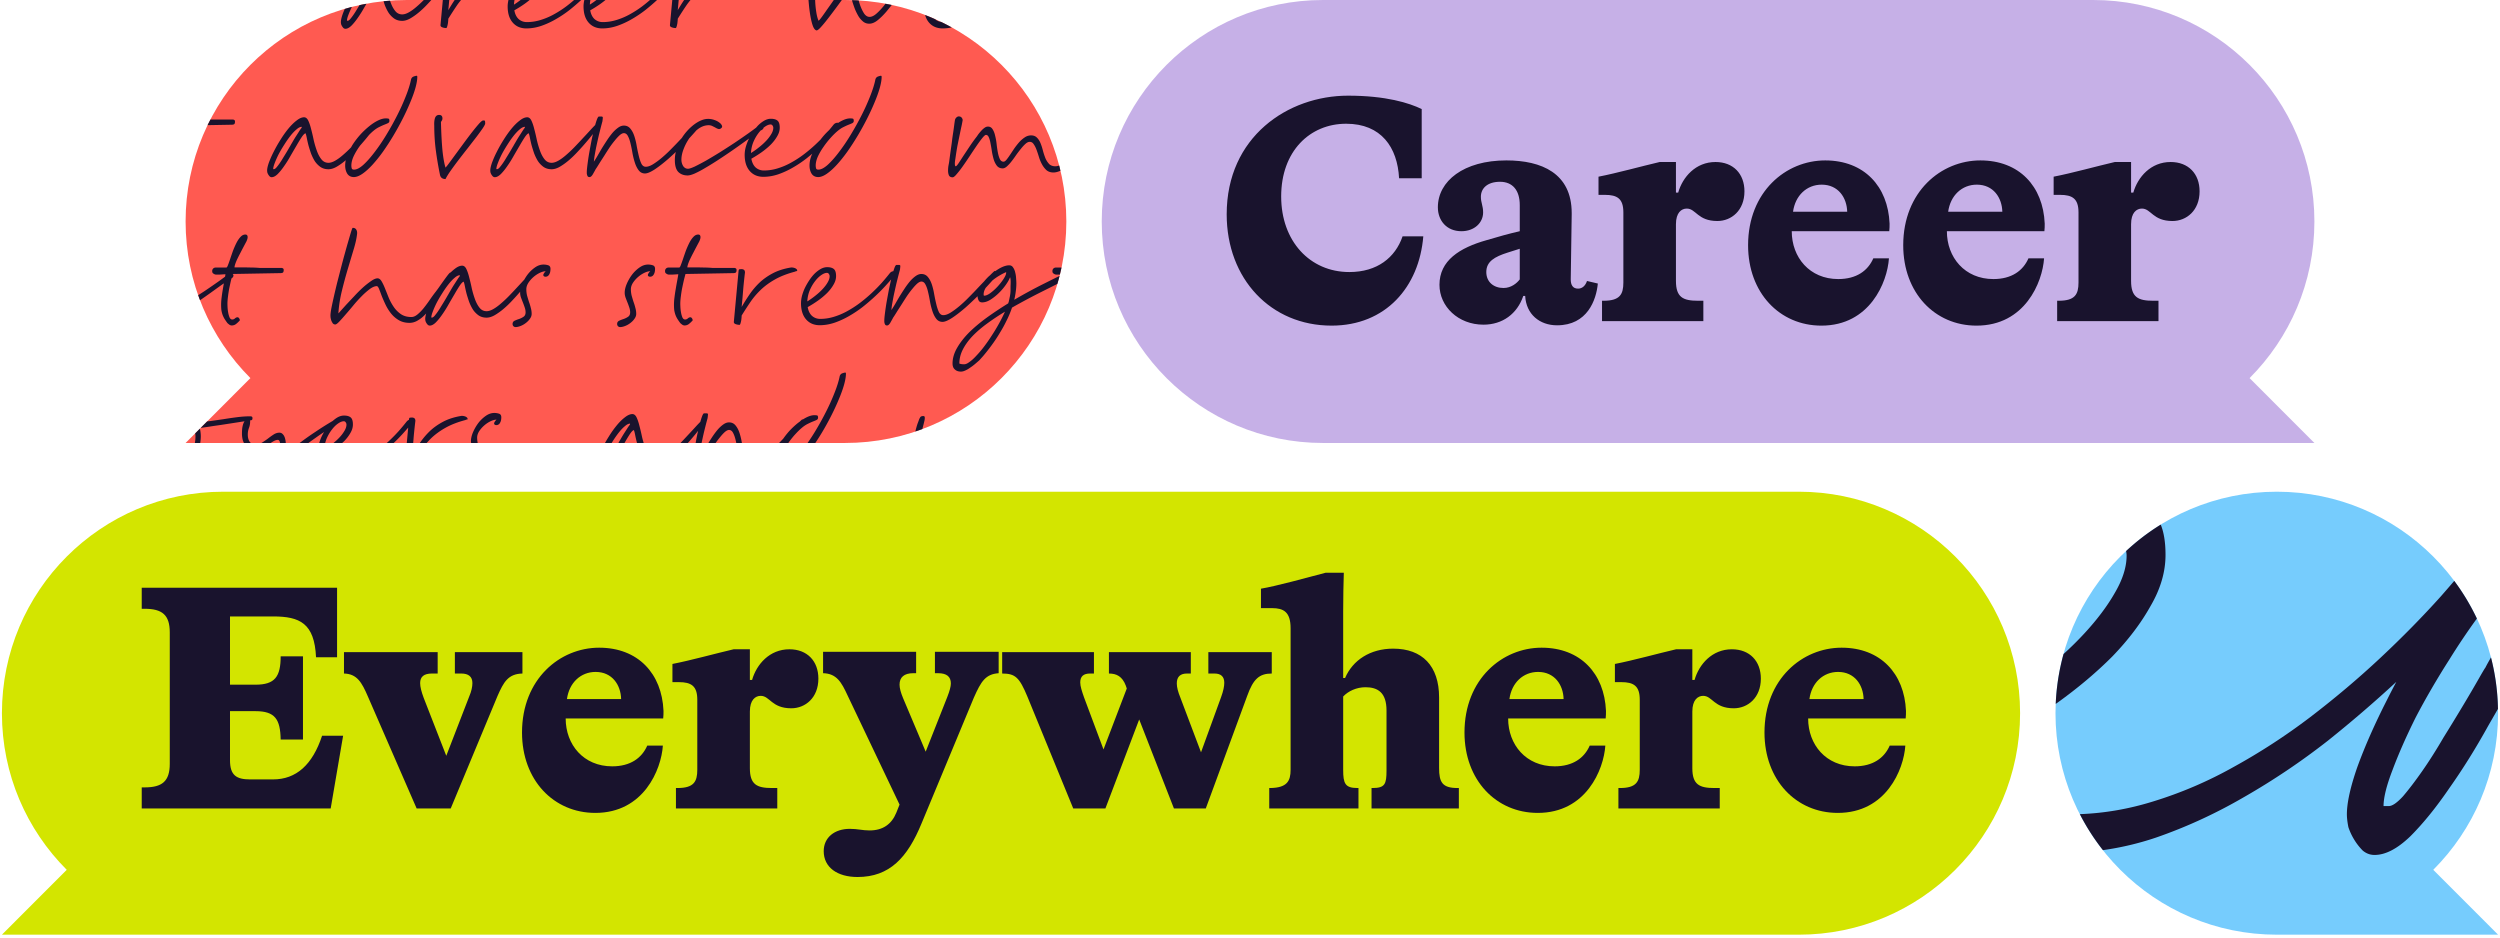 <?xml version="1.0" encoding="UTF-8"?> <svg xmlns="http://www.w3.org/2000/svg" viewBox="0 0 666 250"><title>Career Everywhere</title><path d="M599.29 100.727c10.669-10.678 17.267-25.429 17.267-41.722C616.557 26.417 590.163 0 557.605 0h-205.15c-32.559 0-58.952 26.417-58.952 59.005s26.393 59.004 58.951 59.004h205.151l.039-.001h58.913l-17.266-17.282Z" fill="#c6b0e7"></path><path d="M354.718 86.746c14.432 0 23.345-10.28 24.449-23.79h-5.518c-1.953 5.692-6.791 9.516-14.177 9.516-10.526 0-18.166-8.242-18.166-20.137 0-12.066 7.64-19.373 17.317-19.373 9.338 0 13.668 6.288 14.092 14.53h6.027V29.054c-3.31-1.614-9.507-3.569-19.609-3.569-16.045 0-32.344 10.961-32.344 31.608 0 17.248 11.8 29.653 27.929 29.653Zm70.944-11.215-2.886-.68c-.425 1.274-1.274 2.04-2.377 2.04-1.443 0-1.953-1.02-1.953-2.465l.255-17.248v-.425c0-10.62-8.065-14.02-17.402-14.02-11.376 0-18.252 5.523-18.252 12.49 0 3.484 2.292 6.373 6.282 6.373 3.396 0 5.773-2.209 5.773-5.013 0-1.784-.595-2.549-.595-4.163 0-2.294 1.783-3.994 5.094-3.994s5.263 2.21 5.263 6.203v6.967c-2.971.68-5.688 1.445-8.829 2.38-7.215 2.038-12.563 5.437-12.563 11.895 0 5.777 5.008 10.62 11.714 10.62 5.094 0 8.999-2.888 10.612-7.647h.509c.255 4.844 3.82 7.817 8.489 7.817 8.065 0 10.442-6.712 10.866-11.13Zm-24.024-8.242 3.226-1.02v8.157c-.764 1.02-2.292 2.294-4.329 2.294-2.632 0-4.585-1.614-4.585-4.248 0-2.804 2.208-4.078 5.688-5.183Zm55.36-24.13c-5.263 0-8.744 3.993-9.932 8.156h-.595v-8.157h-4.329c-4.754 1.105-11.46 2.974-16.299 3.909v4.843h1.698c3.311 0 4.924 1.02 4.924 4.673v18.693c0 3.144-.934 4.843-5.264 4.843h-.424v5.438h26.995v-5.438h-1.443c-3.99 0-5.858-.935-5.858-5.268V59.727c0-3.059 1.444-4.163 2.887-4.163 2.461 0 2.886 3.313 8.149 3.313 3.735 0 7.216-2.804 7.216-7.902 0-4.673-2.971-7.817-7.725-7.817Zm46.386 16.398c-.425-9.941-6.792-16.823-17.148-16.823-10.442 0-20.544 8.326-20.544 22.6 0 12.66 8.405 21.412 19.525 21.412 12.903 0 17.572-11.555 17.997-17.928h-4.16c-1.443 3.314-4.499 5.523-9.338 5.523-7.64 0-12.394-5.778-12.394-12.745h25.977c.085-.68.085-1.36.085-2.04Zm-11.291-3.144h-14.431c.594-4.333 3.65-7.222 7.64-7.222 4.414 0 6.706 3.484 6.791 7.222Zm52.618 3.144c-.424-9.941-6.791-16.823-17.148-16.823-10.441 0-20.543 8.326-20.543 22.6 0 12.66 8.404 21.412 19.525 21.412 12.903 0 17.572-11.555 17.997-17.928h-4.16c-1.443 3.314-4.499 5.523-9.338 5.523-7.64 0-12.394-5.778-12.394-12.745h25.976c.085-.68.085-1.36.085-2.04Zm-11.29-3.144H518.99c.594-4.333 3.65-7.222 7.64-7.222 4.414 0 6.706 3.484 6.791 7.222Zm44.824-13.255c-5.263 0-8.744 3.994-9.932 8.157h-.594v-8.157h-4.33c-4.754 1.105-11.46 2.974-16.299 3.909v4.843h1.698c3.311 0 4.924 1.02 4.924 4.673v18.693c0 3.144-.934 4.843-5.264 4.843h-.424v5.438h26.995v-5.438h-1.443c-3.99 0-5.857-.935-5.857-5.268V59.727c0-3.059 1.443-4.163 2.886-4.163 2.462 0 2.886 3.313 8.149 3.313 3.735 0 7.216-2.804 7.216-7.902 0-4.673-2.971-7.817-7.725-7.817Z" fill="#19132d"></path><path d="M108.395 0C75.837 0 49.444 26.417 49.444 59.005c0 16.293 6.598 31.044 17.266 41.722l-17.266 17.282h175.675c32.558 0 58.952-26.417 58.952-59.004S257.677 0 225.119 0H108.395Z" fill="#ff5a51" fill-rule="evenodd"></path><path d="m179.093 0-.62 6.679c-.022.264.132.462.462.594.352.133.715.199 1.09.199.044 0 .099-.077.165-.232.066-.154.121-.341.165-.561a4.26 4.26 0 0 0 .132-.793c.044-.309.066-.606.066-.893a97.597 97.597 0 0 1 2.311-3.568c.333-.491.703-.961 1.083-1.425h-1.702a50.9 50.9 0 0 0-1.692 2.713c.094-.952.178-1.855.253-2.713h-1.713ZM227.07.433c.199.64.43 1.311.694 2.016.286.683.605 1.322.957 1.917a6.08 6.08 0 0 0 1.255 1.42c.462.353.99.529 1.584.529.727 0 1.475-.308 2.245-.925s1.552-1.388 2.344-2.313c.46-.55.93-1.14 1.406-1.75a58.813 58.813 0 0 0-1.668-.328c-.155.196-.31.403-.464.59-.683.838-1.343 1.532-1.98 2.082s-1.234.826-1.784.826c-.616 0-1.144-.363-1.584-1.09-.44-.727-.815-1.586-1.123-2.577-.073-.235-.132-.472-.199-.708a59.821 59.821 0 0 0-1.795-.076c.038.13.071.251.112.387ZM161.296 0h-2.41c-.57.44-1.15.856-1.749 1.226A8.89 8.89 0 0 1 157.282 0h-1.616c-.134.602-.213 1.17-.213 1.69 0 1.85.45 3.292 1.353 4.328.903 1.035 2.113 1.553 3.632 1.553 1.298 0 2.608-.22 3.928-.661a22.153 22.153 0 0 0 3.896-1.785 30.947 30.947 0 0 0 3.697-2.478A55.314 55.314 0 0 0 175.04 0h-1.886a41.341 41.341 0 0 1-1.988 1.623 27.442 27.442 0 0 1-3.367 2.18 18.087 18.087 0 0 1-3.566 1.52c-1.21.375-2.432.563-3.664.563-.836 0-1.563-.265-2.18-.793-.593-.551-.978-1.333-1.154-2.346a30.917 30.917 0 0 0 2.773-1.752c.456-.326.884-.658 1.287-.995ZM215.516 1.49c.11 1.102.253 2.127.429 3.074s.385 1.751.627 2.412c.264.66.573 1.035.925 1.123.176.044.495-.165.957-.628.462-.484.99-1.1 1.585-1.85.594-.749 1.221-1.564 1.881-2.445.683-.903 1.31-1.751 1.882-2.544.166-.228.312-.423.466-.632h-2.146l-.003.004c-.617.881-1.2 1.707-1.75 2.478a83.259 83.259 0 0 1-1.42 2.016c-.418.572-.715.914-.891 1.024-.242-.573-.429-1.256-.561-2.049s-.231-1.63-.297-2.51c-.024-.321-.03-.642-.048-.963h-1.77c.04.487.084.981.134 1.49ZM185.315 118.009h1.584c.18-.83.379-1.732.608-2.743a146.7 146.7 0 0 1 .99-3.866c.044-.286.077-.573.099-.859.044-.309-.088-.452-.396-.43h-.627c-.177 0-.375.32-.595.958-.132.37-.268.81-.408 1.307-.405.407-.831.85-1.303 1.37-.66.727-1.353 1.476-2.08 2.247-.614.672-1.252 1.344-1.9 2.016h1.965c.303-.342.604-.683.893-1.025a53.736 53.736 0 0 0 1.828-2.212 84.777 84.777 0 0 0-.414 1.915c-.085.453-.162.878-.244 1.322ZM171.038 116.389a53.8 53.8 0 0 0-.693-2.941c-.22-.903-.473-1.652-.759-2.246-.286-.595-.66-.893-1.122-.893-.595 0-1.255.287-1.981.86-.727.55-1.453 1.266-2.179 2.147a27.173 27.173 0 0 0-2.113 2.974c-.364.577-.703 1.15-1.023 1.719h1.777c.07-.11.132-.22.203-.331a28.064 28.064 0 0 1 1.651-2.379c.572-.727 1.122-1.311 1.651-1.751.528-.463.99-.694 1.386-.694v.231a11.99 11.99 0 0 0-.759 1.09c-.308.485-.627.981-.957 1.487a59.92 59.92 0 0 0-.859 1.454c-.252.422-.419.714-.51.893h1.615l.117-.199c.506-.881.957-1.619 1.353-2.214.418-.617.76-.958 1.024-1.024.11.242.22.65.33 1.223.11.572.253 1.211.429 1.916.027.095.065.202.093.298h1.761a27.107 27.107 0 0 1-.435-1.62ZM278.253 75.501a130.268 130.268 0 0 0-8.055 4.362c.176-.727.308-1.454.396-2.18.11-.728.165-1.466.165-2.215 0-.308-.022-.727-.066-1.255a7.454 7.454 0 0 0-.231-1.586c-.11-.529-.297-.98-.561-1.355-.243-.397-.595-.595-1.057-.595-.704 0-1.54.265-2.509.793-.398.223-.79.485-1.18.758-.075-.01-.143-.03-.225-.03-.36.316-.771.717-1.207 1.157-.053.047-.108.083-.161.131-.509.459-.961.95-1.382 1.46-.484.504-.982 1.024-1.51 1.58a94.238 94.238 0 0 1-2.541 2.643c-.858.882-1.706 1.675-2.542 2.38s-1.63 1.288-2.377 1.75c-.726.441-1.364.661-1.915.661-.484 0-.87-.264-1.155-.792-.264-.551-.495-1.234-.693-2.05a49.66 49.66 0 0 1-.561-2.643 18.027 18.027 0 0 0-.628-2.643c-.264-.815-.616-1.487-1.056-2.016-.44-.55-1.024-.826-1.75-.826-.484 0-.98.177-1.485.529-.507.352-1.013.815-1.52 1.388a21.572 21.572 0 0 0-1.452 1.95c-.462.704-.913 1.41-1.353 2.114-.418.705-.814 1.388-1.19 2.049a27.547 27.547 0 0 1-.99 1.586c.023-.287.078-.75.166-1.388.11-.639.253-1.42.429-2.346.198-.925.43-1.972.694-3.14.286-1.189.616-2.477.99-3.865.044-.287.077-.573.099-.86.044-.308-.088-.45-.396-.429h-.627c-.176 0-.375.32-.595.958-.076.213-.154.455-.232.71-.14.015-.285.048-.438.117-.176.088-.341.22-.495.396a59.716 59.716 0 0 1-2.18 2.61 44.07 44.07 0 0 1-2.673 2.71 40.453 40.453 0 0 1-3.103 2.61 27.465 27.465 0 0 1-3.368 2.181 18.059 18.059 0 0 1-3.565 1.52c-1.21.375-2.432.562-3.664.562-.837 0-1.563-.264-2.18-.793-.593-.55-.98-1.333-1.155-2.346a30.635 30.635 0 0 0 2.773-1.751 19.295 19.295 0 0 0 2.443-2.05c.705-.726 1.266-1.464 1.684-2.213.44-.749.66-1.498.66-2.247 0-.925-.198-1.553-.594-1.883-.396-.33-.99-.496-1.783-.496-.55 0-1.111.154-1.683.463-.55.308-1.09.716-1.618 1.222-.506.507-.98 1.09-1.42 1.752a18.89 18.89 0 0 0-1.188 2.048c-.33.705-.594 1.421-.792 2.148a8.09 8.09 0 0 0-.264 1.95c0 1.85.45 3.293 1.353 4.328.903 1.035 2.113 1.553 3.632 1.553 1.298 0 2.608-.22 3.928-.66a22.153 22.153 0 0 0 3.896-1.785 30.948 30.948 0 0 0 3.697-2.478 54.77 54.77 0 0 0 3.334-2.875A46.806 46.806 0 0 0 236 76.03c.527-.582.982-1.1 1.404-1.586-.2.834-.4 1.725-.601 2.71-.22 1.167-.43 2.302-.627 3.403-.176 1.08-.32 2.06-.43 2.941-.11.881-.165 1.509-.165 1.883v.364c.022.154.055.308.099.462.044.133.11.254.198.364a.67.67 0 0 0 .43.132c.198 0 .385-.099.56-.297.177-.199.33-.43.463-.694.154-.265.297-.518.429-.76.132-.265.242-.452.33-.562.264-.396.584-.903.958-1.52l1.254-1.95c.44-.704.892-1.41 1.354-2.114.484-.705.957-1.333 1.419-1.884.462-.572.892-1.035 1.288-1.387.418-.353.78-.529 1.089-.529.462 0 .826.264 1.09.793.286.529.517 1.19.693 1.983.198.793.374 1.663.528 2.61.176.925.396 1.784.66 2.577.264.793.606 1.454 1.024 1.983.418.528.968.793 1.65.793.595 0 1.442-.353 2.542-1.058 1.101-.726 2.322-1.674 3.665-2.841a82.445 82.445 0 0 0 3.112-2.933c.024.332.095.67.241 1.016.176.419.506.628.99.628.727 0 1.486-.253 2.278-.76a13.924 13.924 0 0 0 2.278-1.85 15.177 15.177 0 0 0 1.849-2.214c.528-.771.869-1.399 1.023-1.884.066.133.11.32.132.562.022.22.033.474.033.76 0 .309-.011.65-.033 1.025v1.09c0 .529-.055 1.068-.165 1.62l-.297 1.42-.165.496a95.237 95.237 0 0 0-5.711 3.8c-1.783 1.3-3.356 2.62-4.721 3.965-1.343 1.365-2.41 2.742-3.202 4.13-.793 1.388-1.189 2.764-1.189 4.13 0 .705.209 1.234.627 1.586.397.375.936.562 1.618.562.352 0 .737-.1 1.156-.297a6.142 6.142 0 0 0 1.254-.727c.44-.287.869-.606 1.288-.959.418-.352.814-.693 1.188-1.024.044-.044.231-.253.561-.628.352-.374.782-.88 1.288-1.52a43.436 43.436 0 0 0 1.683-2.213 34.32 34.32 0 0 0 1.849-2.81 35.216 35.216 0 0 0 1.816-3.27 27.14 27.14 0 0 0 1.518-3.602 172.565 172.565 0 0 1 8.056-4.296 410.446 410.446 0 0 0 4.025-2.026c.206-.702.408-1.406.588-2.119a355.314 355.314 0 0 0-4.019 1.998Zm-62.555 1.884c.396-.925.858-1.73 1.386-2.412.528-.705 1.079-1.256 1.651-1.652.594-.419 1.111-.628 1.551-.628.242 0 .418.099.529.297a.968.968 0 0 1 .198.595c0 .507-.176 1.057-.529 1.652-.33.573-.77 1.157-1.32 1.751s-1.189 1.179-1.915 1.752c-.704.572-1.43 1.09-2.179 1.553a8.686 8.686 0 0 1 .628-2.908Zm52.321-4.494c-.066.375-.319.892-.759 1.553-.441.661-.958 1.31-1.552 1.95s-1.222 1.2-1.882 1.685c-.638.462-1.188.694-1.65.694-.089 0-.133-.11-.133-.33 0-.607.195-1.203.572-1.79a87.68 87.68 0 0 0 1.762-1.939c.601-.487 1.22-.923 1.859-1.294.704-.419 1.31-.727 1.816-.925l-.033.396Zm-1.915 13.35a46.253 46.253 0 0 1-1.915 3.171 43.225 43.225 0 0 1-2.046 2.941 27.194 27.194 0 0 1-2.047 2.412c-.639.705-1.244 1.256-1.816 1.652-.55.419-1.023.628-1.42.628-.572 0-1.001-.066-1.287-.198 0-1.278.308-2.522.924-3.734.617-1.212 1.464-2.39 2.542-3.536 1.101-1.145 2.388-2.257 3.863-3.337a62.979 62.979 0 0 1 4.82-3.205 39.893 39.893 0 0 1-1.618 3.205ZM197.641 118.008a17.899 17.899 0 0 0-.627-2.643c-.264-.815-.616-1.487-1.056-2.016-.44-.55-1.024-.826-1.75-.826-.484 0-.979.177-1.485.529-.507.352-1.013.815-1.519 1.388a21.575 21.575 0 0 0-1.453 1.949c-.354.54-.695 1.08-1.036 1.62h1.934c.401-.567.796-1.094 1.182-1.554.462-.572.892-1.035 1.288-1.387.418-.353.781-.529 1.09-.529.461 0 .824.264 1.09.793.285.53.516 1.189.692 1.982.055.22.105.462.156.695h1.494v-.001ZM225.325 99.372c0-.044-.044-.088-.132-.132-.286.044-.572.121-.858.232s-.496.341-.628.693c-.242 1.256-.693 2.721-1.353 4.395a57.026 57.026 0 0 1-2.311 5.155 78.161 78.161 0 0 1-2.938 5.286 54.824 54.824 0 0 1-1.962 3.008h2.062a67.913 67.913 0 0 0 1.782-2.809 75.218 75.218 0 0 0 2.476-4.494 61.768 61.768 0 0 0 2.013-4.362c.595-1.409 1.057-2.698 1.387-3.866.33-1.189.495-2.169.495-2.94 0-.088-.01-.144-.033-.166ZM108.395 118.009h1.68c.046-.535.088-1.058.126-1.554.132-1.476.286-2.929.462-4.361-.022-.331-.11-.551-.264-.661-.154-.132-.363-.198-.627-.198-.198 0-.385.011-.561.033-.154.022-.243.187-.265.495l-.01.099c-.033.012-.065.019-.1.034-.175.088-.34.22-.494.396a58.842 58.842 0 0 1-2.18 2.61 43.514 43.514 0 0 1-2.673 2.71c-.145.135-.301.264-.449.397h1.846a46.733 46.733 0 0 0 2.4-2.446 100.35 100.35 0 0 0 1.46-1.653l-.38 4.099h.029ZM102.497 1.326c.286.749.627 1.442 1.024 2.081a5.993 5.993 0 0 0 1.518 1.553c.594.397 1.299.595 2.113.595.66 0 1.365-.21 2.113-.628.77-.44 1.551-.991 2.344-1.652a26.266 26.266 0 0 0 2.41-2.313c.304-.32.595-.641.887-.962h-2.01a31.23 31.23 0 0 1-1.914 1.788c-.705.617-1.387 1.113-2.047 1.487-.661.375-1.255.562-1.783.562-.748 0-1.365-.298-1.849-.892-.484-.595-.891-1.344-1.22-2.247-.061-.165-.112-.342-.17-.511-.577.043-1.156.08-1.728.14.105.335.193.651.312.998ZM117.968 0l-.62 6.679c-.022.264.132.462.462.594.352.133.715.199 1.089.199.044 0 .099-.077.165-.232.066-.154.121-.341.165-.561a4.26 4.26 0 0 0 .132-.793c.044-.309.066-.606.066-.893a100.324 100.324 0 0 1 2.311-3.568c.334-.491.704-.961 1.084-1.425h-1.703a51.69 51.69 0 0 0-1.692 2.713c.094-.952.178-1.855.254-2.713h-1.713ZM135.452 0c-.133.602-.213 1.17-.213 1.69 0 1.85.451 3.292 1.354 4.328.902 1.035 2.112 1.553 3.631 1.553 1.298 0 2.608-.22 3.928-.661a22.124 22.124 0 0 0 3.896-1.785 30.947 30.947 0 0 0 3.697-2.478A55.35 55.35 0 0 0 154.827 0h-1.886a40.96 40.96 0 0 1-1.988 1.623 27.442 27.442 0 0 1-3.367 2.18 18.087 18.087 0 0 1-3.566 1.52c-1.21.375-2.432.563-3.664.563-.836 0-1.563-.265-2.179-.793-.594-.551-.979-1.333-1.155-2.346a30.902 30.902 0 0 0 2.773-1.752c.456-.326.885-.658 1.288-.995h-2.41c-.57.441-1.151.856-1.75 1.227.018-.417.071-.825.145-1.227h-1.616ZM85.042 118.009h1.59c.095-.37.207-.735.35-1.091.397-.925.86-1.729 1.387-2.412.529-.705 1.079-1.256 1.651-1.652.594-.419 1.111-.628 1.552-.628.242 0 .418.099.528.297a.97.97 0 0 1 .198.595c0 .507-.176 1.057-.528 1.652a9.836 9.836 0 0 1-1.32 1.751c-.467.504-1.011 1-1.604 1.488h2.318c.168-.155.35-.306.507-.463.704-.727 1.265-1.465 1.683-2.214.44-.75.66-1.498.66-2.247 0-.925-.197-1.553-.594-1.883-.396-.331-.99-.496-1.782-.496-.55 0-1.112.154-1.684.463-.45.252-.89.587-1.325.972a88.401 88.401 0 0 0-4.69 2.96 73.019 73.019 0 0 0-3.797 2.676c-.103.075-.206.156-.309.232h2.33c.667-.488 1.314-.951 1.94-1.388a77.275 77.275 0 0 1 2.224-1.53c-.212.36-.412.727-.599 1.1a13.37 13.37 0 0 0-.686 1.818ZM63.066 69.323c.242-.53.572-1.19.99-1.983.418-.815.958-1.84 1.618-3.073.066-.154.132-.33.198-.529.066-.198.1-.385.1-.561 0-.199-.045-.364-.133-.496s-.253-.198-.495-.198c-.462 0-.891.22-1.288.66-.396.42-.759.959-1.09 1.62-.33.66-.637 1.365-.923 2.114a127.77 127.77 0 0 0-.727 2.115c-.22.661-.418 1.212-.594 1.652-.154.419-.297.628-.43.628h-2.805c-.308 0-.55.1-.726.297a.922.922 0 0 0-.232.628c0 .22.044.397.132.529.11.11.232.198.364.264.132.088.297.144.495.166h.627c.286 0 .572-.012.858-.034.33-.022.683-.044 1.057-.066-.028.188-.066.413-.106.649a75.88 75.88 0 0 1-1.922 1.4 193.21 193.21 0 0 1-3.598 2.478c-.536.352-1.092.703-1.636 1.055.158.45.322.896.491 1.34.953-.651 1.877-1.297 2.762-1.932 1.013-.727 1.915-1.377 2.708-1.95l.875-.615c-.089.496-.178 1.004-.268 1.54-.132.771-.242 1.52-.33 2.247a15.613 15.613 0 0 0-.132 1.818c0 .55.022 1.046.066 1.486.066.419.165.827.297 1.223.132.375.309.749.529 1.123.22.353.484.738.792 1.157.176.154.352.297.528.43.198.132.407.198.627.198.44 0 .837-.143 1.189-.43.374-.308.693-.617.957-.925a.921.921 0 0 0-.198-.562c-.11-.176-.253-.264-.43-.264-.22 0-.44.1-.66.297-.22.199-.461.298-.726.298-.308 0-.55-.188-.726-.562a6.397 6.397 0 0 1-.363-1.289 10.792 10.792 0 0 1-.165-1.387 24.37 24.37 0 0 1-.033-.926c0-.528.044-1.145.132-1.85.088-.727.198-1.454.33-2.18.154-.75.308-1.466.462-2.149l.151-.594c.22-.155.364-.298.43-.43a.88.88 0 0 0 .099-.396.639.639 0 0 0-.218-.362v-.002l12.743-.231c.265 0 .474-.044.628-.132.154-.11.23-.342.23-.694 0-.22-.065-.364-.197-.43a.757.757 0 0 0-.43-.132h-5.843c-.748-.066-1.463-.1-2.146-.1-.66-.021-1.31-.032-1.947-.032h-2.542c0-.176.044-.408.132-.694.088-.308.242-.716.462-1.223ZM279.501 43.7a5.34 5.34 0 0 1-.99-1.52 20.945 20.945 0 0 1-.66-1.982 14.02 14.02 0 0 0-.627-1.983c-.242-.617-.562-1.123-.958-1.52-.396-.418-.924-.627-1.584-.627a2.98 2.98 0 0 0-1.684.528 7.9 7.9 0 0 0-1.486 1.289 20.27 20.27 0 0 0-1.32 1.685l-1.123 1.685c-.352.529-.671.97-.957 1.322-.286.33-.54.496-.76.496-.44 0-.77-.232-.99-.694-.22-.463-.396-1.036-.528-1.718a30.506 30.506 0 0 1-.33-2.247 15.828 15.828 0 0 0-.396-2.247c-.154-.705-.385-1.289-.693-1.751-.286-.463-.694-.694-1.222-.694-.33 0-.65.12-.957.363-.308.22-.594.485-.86.793-.263.287-.505.573-.725.86-.198.286-.341.495-.43.627a41.989 41.989 0 0 0-1.881 2.61l-1.716 2.578a131.26 131.26 0 0 1-1.288 1.982c-.352.507-.594.76-.726.76s-.21-.176-.231-.528c-.022-.375.022-.86.132-1.454.198-1.41.385-2.589.56-3.536a2110.277 2110.277 0 0 1 .958-4.659c.154-.639.297-1.355.43-2.148a1.21 1.21 0 0 0-.331-.693c-.176-.177-.418-.265-.726-.265-.22 0-.44.11-.66.33a1.302 1.302 0 0 0-.363.76c-.066.397-.132.86-.198 1.388a96.588 96.588 0 0 1-.231 1.653 145.2 145.2 0 0 0-.265 1.784 45.455 45.455 0 0 1-.231 1.817 303.327 303.327 0 0 0-.594 4.329c-.044.308-.11.672-.198 1.09a8.261 8.261 0 0 0-.1 1.289c0 .485.078.903.232 1.256.176.352.506.528.99.528.243 0 .595-.275 1.057-.826a26.128 26.128 0 0 0 1.618-2.081c.594-.838 1.21-1.74 1.848-2.71.638-.97 1.244-1.872 1.816-2.71a34.9 34.9 0 0 1 1.519-2.081c.462-.573.792-.87.99-.892.352 0 .616.22.792.66.198.441.352.992.462 1.653.132.66.253 1.376.364 2.147.132.771.297 1.487.495 2.148.22.661.506 1.212.858 1.652.374.44.88.661 1.519.661.352 0 .726-.176 1.122-.528a9.866 9.866 0 0 0 1.189-1.29c.418-.528.836-1.1 1.254-1.717a29.82 29.82 0 0 1 1.288-1.685c.418-.53.825-.97 1.22-1.322.397-.353.77-.529 1.123-.529.44 0 .793.21 1.057.628.286.396.539.892.759 1.487.22.595.44 1.255.66 1.982.22.705.496 1.355.826 1.95.33.595.726 1.101 1.188 1.52.484.396 1.1.595 1.849.595.545 0 1.161-.16 1.841-.46-.11-.468-.211-.938-.332-1.402-.36.135-.69.21-.981.21-.704 0-1.265-.199-1.684-.595ZM66.508 117.678c-.33-.485-.495-1.123-.495-1.916 0-.617.098-1.19.297-1.72.22-.55.33-1.133.33-1.75 0-.099-.018-.197-.045-.296l.005-.001c.176 0 .33-.033.462-.1.132-.066.198-.22.198-.462s-.055-.386-.165-.43c-.088-.066-.22-.1-.396-.1-1.1 0-2.267.078-3.5.233-1.21.154-2.42.33-3.63.528-1.189.176-2.344.342-3.467.496-.318.044-.61.067-.913.098l-1.741 1.743c.136-.023.323-.052.574-.09.44-.066.98-.143 1.618-.231.66-.11 1.386-.22 2.179-.331.792-.11 1.595-.231 2.41-.363 1.492-.226 3.134-.48 4.915-.76a3.373 3.373 0 0 0-.419.925c-.11.397-.187.815-.231 1.256-.022.418-.033.782-.033 1.09 0 .573.066 1.135.198 1.685.086.294.197.567.323.827h1.843a1.44 1.44 0 0 1-.317-.331ZM212.2 72.23c.11 0 .165-.022.165-.066.022-.198-.033-.352-.165-.462a1.242 1.242 0 0 0-.495-.298 2.34 2.34 0 0 0-.562-.132 1.846 1.846 0 0 0-.495 0c-1.827.308-3.411.815-4.754 1.52-1.342.705-2.52 1.531-3.532 2.478a19.714 19.714 0 0 0-2.641 3.106 51.49 51.49 0 0 0-2.146 3.404c.176-1.785.319-3.404.429-4.858.132-1.476.286-2.93.462-4.361-.022-.33-.11-.551-.264-.661-.154-.132-.363-.198-.627-.198-.198 0-.385.01-.561.033-.154.022-.242.187-.264.495l-1.255 13.515c-.022.264.132.462.462.594.353.133.716.199 1.09.199.044 0 .099-.077.165-.232.066-.154.121-.341.165-.561a4.26 4.26 0 0 0 .132-.793c.044-.309.066-.606.066-.892.748-1.212 1.519-2.402 2.311-3.57s1.717-2.257 2.773-3.27c1.078-1.036 2.344-1.96 3.796-2.776 1.475-.837 3.258-1.53 5.349-2.081.154-.089.286-.133.396-.133ZM61.743 33.226c.264 0 .473-.044.627-.132.155-.11.232-.342.232-.694 0-.22-.066-.364-.198-.43a.759.759 0 0 0-.43-.132h-5.843c-.021-.002-.04 0-.061-.003-.26.501-.526.999-.772 1.508l6.445-.117ZM76.114 117.81a5.346 5.346 0 0 0-.264-1.289c-.132-.374-.319-.671-.561-.892-.22-.242-.506-.363-.858-.363-.528 0-1.046.165-1.552.496-.506.33-1.012.693-1.518 1.09a24.11 24.11 0 0 1-1.552 1.057c-.058.038-.117.066-.176.1h2.471c.212-.13.443-.278.643-.397.484-.286.902-.43 1.255-.43.286 0 .473.21.56.628.017.06.023.135.037.199h1.524c-.005-.064-.003-.136-.009-.199ZM245.793 113.977c.22-.815.363-1.377.429-1.685.088-.33.132-.595.132-.793.022-.198.011-.341-.033-.43-.022-.11-.066-.176-.132-.198a.623.623 0 0 0-.198-.033c-.199 0-.364.022-.496.066-.11.022-.22.099-.33.232a4.133 4.133 0 0 0-.297.56c-.088.244-.209.574-.363.993-.11.264-.264.76-.462 1.486-.066.24-.134.513-.202.778a58.63 58.63 0 0 0 1.875-.654c.025-.103.052-.222.077-.322ZM211.79 115.762c.66-.727 1.254-1.311 1.782-1.752.595-.506 1.156-.881 1.684-1.123.528-.265.99-.474 1.387-.628.396-.154.704-.286.924-.397.242-.132.363-.33.363-.594 0-.375-.088-.573-.264-.595-.154-.044-.396-.066-.726-.066-.594 0-1.277.187-2.047.562-.337.164-.68.367-1.026.586-.061-.007-.115-.025-.181-.025-.204.18-.432.4-.66.618-.17.127-.338.234-.51.374a21.69 21.69 0 0 0-2.344 2.213 22.197 22.197 0 0 0-1.517 1.927c-.362.382-.729.765-1.103 1.147h2.454a22.69 22.69 0 0 1 1.784-2.247ZM90.81 5.886c0 .154.023.341.067.561.066.199.154.386.264.562.11.176.23.33.363.463.154.132.33.198.528.198.484 0 1.013-.275 1.585-.826.572-.573 1.144-1.278 1.716-2.115a29.289 29.289 0 0 0 1.717-2.742c.196-.34.383-.662.572-.986-.62.114-1.236.235-1.848.369-.217.358-.448.734-.705 1.145a20.808 20.808 0 0 1-.924 1.454c-.308.44-.594.815-.858 1.124-.264.286-.474.429-.628.429h-.23c0-.374.131-.903.395-1.586.241-.642.554-1.346.922-2.098-.636.163-1.262.35-1.89.533-.22.494-.415.973-.583 1.433-.308.881-.462 1.575-.462 2.082ZM114.856 116.753c1.078-1.036 2.344-1.961 3.796-2.776 1.475-.837 3.258-1.531 5.348-2.081.154-.089.286-.133.396-.133.111 0 .166-.022.166-.066.022-.198-.033-.352-.166-.462a1.244 1.244 0 0 0-.495-.298 2.321 2.321 0 0 0-.561-.132 1.846 1.846 0 0 0-.495 0c-1.827.308-3.411.815-4.754 1.52-1.343.705-2.52 1.531-3.532 2.478a19.675 19.675 0 0 0-2.641 3.106c-.023.033-.043.067-.066.1h1.82c.38-.428.763-.853 1.184-1.256ZM127.109 116.588c0-.551.176-1.113.528-1.686a7.604 7.604 0 0 1 1.354-1.553 7.47 7.47 0 0 1 1.684-1.123c.594-.286 1.133-.43 1.617-.43-.11.066-.253.22-.429.463-.154.22-.231.408-.231.562 0 .132.066.242.198.33a.821.821 0 0 0 .363.099c.264 0 .484-.066.66-.198a1.23 1.23 0 0 0 .397-.496c.11-.198.187-.418.231-.66a4.07 4.07 0 0 0 .066-.727c0-.507-.198-.827-.595-.959a3.858 3.858 0 0 0-1.287-.198c-.77 0-1.53.264-2.278.793a9.068 9.068 0 0 0-1.981 1.917 12.043 12.043 0 0 0-1.419 2.478c-.352.859-.528 1.63-.528 2.313 0 .163.022.33.045.496h1.756a7.21 7.21 0 0 1-.151-1.421ZM53.34 118.009c.102-.609.154-1.215.154-1.818 0-.636-.084-1.305-.237-1.998l-1.25 1.25c.028.269.068.532.068.814 0 .588-.06 1.171-.166 1.752h1.431ZM144.968 72.726c-.154.22-.231.407-.231.562 0 .132.066.242.198.33a.82.82 0 0 0 .363.1c.264 0 .485-.067.66-.2a1.24 1.24 0 0 0 .397-.495c.11-.198.187-.418.23-.66.045-.243.067-.485.067-.727 0-.507-.198-.827-.594-.959a3.858 3.858 0 0 0-1.288-.198c-.77 0-1.53.264-2.278.793a9.032 9.032 0 0 0-1.98 1.917c-.305.41-.577.838-.825 1.279-.593.649-1.2 1.308-1.844 1.992-.704.77-1.431 1.542-2.18 2.313s-1.485 1.465-2.211 2.081c-.704.617-1.386 1.113-2.047 1.487-.66.375-1.254.562-1.782.562-.75 0-1.365-.297-1.85-.892-.483-.595-.89-1.344-1.221-2.247a25.158 25.158 0 0 1-.858-2.908 53.456 53.456 0 0 0-.693-2.94c-.22-.904-.473-1.653-.76-2.247-.286-.595-.66-.893-1.122-.893-.594 0-1.254.287-1.981.86-.368.278-.735.6-1.103.963l-.013-.005c-.088-.022-.253.11-.495.396-.22.265-.506.639-.858 1.124-.205.281-.43.592-.664.919l-.21.293-.315.44a43.965 43.965 0 0 1-1.353 1.883 38.801 38.801 0 0 0-1.684 2.313c-.55.793-1.1 1.531-1.651 2.214-.55.66-1.1 1.212-1.65 1.652-.53.419-1.046.628-1.552.628-1.078 0-2.003-.253-2.773-.76a7.207 7.207 0 0 1-1.915-1.916 14.175 14.175 0 0 1-1.353-2.479l-.991-2.478c-.308-.77-.616-1.41-.924-1.916-.308-.507-.66-.76-1.056-.76-.463 0-1.035.242-1.717.727a21.739 21.739 0 0 0-2.212 1.75c-.77.706-1.54 1.477-2.311 2.314-.77.815-1.475 1.564-2.113 2.247l-1.519 1.685c-.374.44-.56.639-.56.595.131-1.983.44-3.965.924-5.948a120.179 120.179 0 0 1 1.551-5.75c.55-1.85 1.068-3.579 1.552-5.187.506-1.63.825-3.062.957-4.295.044-.441-.033-.816-.23-1.124-.177-.308-.496-.463-.958-.463-.044 0-.165.298-.363.893-.176.572-.408 1.354-.694 2.346-.286.969-.605 2.092-.957 3.37a193.543 193.543 0 0 0-1.057 3.932l-1.056 4.097c-.33 1.344-.627 2.6-.891 3.767a126.652 126.652 0 0 0-.66 3.073c-.155.881-.232 1.509-.232 1.884 0 .088.011.264.033.528.044.265.11.54.198.826.11.265.243.507.397.727a.846.846 0 0 0 .66.298c.22 0 .572-.254 1.056-.76a45.334 45.334 0 0 0 1.684-1.884 96.982 96.982 0 0 0 2.08-2.445 36.02 36.02 0 0 1 2.245-2.478 19.587 19.587 0 0 1 2.146-1.883c.704-.507 1.32-.76 1.848-.76.199 0 .397.242.595.727.198.484.429 1.09.693 1.817.286.727.627 1.509 1.023 2.346.397.837.88 1.619 1.453 2.346a7.492 7.492 0 0 0 2.08 1.817c.814.485 1.77.727 2.872.727.638 0 1.265-.154 1.882-.462a8.433 8.433 0 0 0 1.848-1.322c.237-.22.474-.465.711-.712-.17.583-.255 1.063-.255 1.439 0 .154.022.341.066.562a2.618 2.618 0 0 0 .628 1.024c.154.132.33.198.528.198.484 0 1.012-.275 1.584-.826.573-.573 1.145-1.278 1.717-2.115a29.303 29.303 0 0 0 1.717-2.742c.572-.991 1.11-1.917 1.617-2.776.507-.881.958-1.619 1.354-2.214.418-.616.759-.958 1.023-1.024.11.242.22.65.33 1.223.11.572.254 1.211.43 1.916.198.705.429 1.443.693 2.214a12.2 12.2 0 0 0 1.023 2.082 5.999 5.999 0 0 0 1.519 1.553c.594.396 1.298.594 2.113.594.66 0 1.364-.209 2.113-.627.77-.441 1.55-.992 2.343-1.653a26.013 26.013 0 0 0 2.41-2.313c.735-.775 1.43-1.55 2.092-2.326-.006.093-.017.188-.017.278 0 .418.077.848.23 1.288.155.419.32.849.496 1.29.176.44.34.891.495 1.354.154.44.23.87.23 1.289 0 .55-.186.947-.56 1.189-.352.242-.748.44-1.188.595a9.474 9.474 0 0 0-1.19.462c-.351.177-.527.463-.527.86 0 .242.077.44.23.594a.763.763 0 0 0 .562.232c.396 0 .848-.1 1.354-.298a5.394 5.394 0 0 0 1.386-.793c.44-.33.804-.705 1.09-1.123.308-.419.462-.848.462-1.289 0-.55-.077-1.09-.231-1.619-.132-.55-.297-1.09-.495-1.62a49.315 49.315 0 0 1-.496-1.651 7.206 7.206 0 0 1-.198-1.685c0-.551.176-1.113.529-1.686.374-.572.825-1.09 1.353-1.553s1.09-.837 1.684-1.123c.594-.286 1.133-.43 1.617-.43-.11.067-.253.22-.43.463Zm-22.476.826c-.198.242-.451.606-.759 1.09-.309.485-.628.98-.958 1.487-.308.507-.594.992-.858 1.454-.264.44-.44.75-.528.925a6.089 6.089 0 0 0-.297.496c-.176.308-.397.683-.66 1.123-.265.441-.562.926-.892 1.454a20.897 20.897 0 0 1-.924 1.454 14.9 14.9 0 0 1-.859 1.124c-.264.286-.473.43-.627.43h-.231c0-.375.132-.904.396-1.587.264-.705.605-1.476 1.024-2.313.44-.837.935-1.685 1.485-2.544a27.806 27.806 0 0 1 1.651-2.38c.572-.726 1.122-1.31 1.65-1.75.53-.463.991-.694 1.387-.694v.231ZM216.384 40.94c-.064.15-.143.296-.201.447-.352.948-.528 1.85-.528 2.71 0 .837.187 1.564.561 2.18.396.595.98.893 1.75.893.682 0 1.453-.298 2.311-.892.858-.595 1.75-1.4 2.674-2.412s1.86-2.181 2.806-3.503c.946-1.344 1.86-2.754 2.74-4.23s1.706-2.973 2.476-4.493a61.835 61.835 0 0 0 2.014-4.362c.594-1.41 1.056-2.698 1.386-3.866.331-1.19.496-2.17.496-2.94 0-.089-.011-.144-.033-.166 0-.044-.044-.088-.132-.132a4.131 4.131 0 0 0-.859.231c-.286.11-.495.342-.627.694-.242 1.256-.693 2.72-1.354 4.395a56.902 56.902 0 0 1-2.31 5.155 78.193 78.193 0 0 1-2.939 5.286c-1.056 1.74-2.112 3.294-3.169 4.66-1.034 1.365-2.025 2.477-2.97 3.337-.947.837-1.762 1.255-2.444 1.255-.352 0-.56-.11-.627-.33a2.878 2.878 0 0 1-.099-.76c0-.749.198-1.564.594-2.445.418-.881.924-1.74 1.52-2.578a22.94 22.94 0 0 1 1.88-2.379c.661-.727 1.255-1.31 1.783-1.75.594-.508 1.155-.882 1.684-1.124.528-.265.99-.474 1.386-.628.396-.154.704-.286.925-.397.242-.132.363-.33.363-.594 0-.375-.088-.573-.264-.595-.154-.044-.397-.066-.727-.066-.594 0-1.276.187-2.046.561-.37.18-.746.397-1.126.643-.055-.018-.102-.048-.172-.048-.176 0-.363.044-.56.132-.177.088-.342.22-.496.397-.358.457-.751.936-1.165 1.428-.403.38-.804.783-1.202 1.215-.38.425-.743.865-1.088 1.319-.447.452-.913.905-1.398 1.358a40.471 40.471 0 0 1-3.104 2.61 27.355 27.355 0 0 1-3.367 2.18 18.084 18.084 0 0 1-3.565 1.52 12.338 12.338 0 0 1-3.665.563c-.836 0-1.562-.265-2.179-.793-.594-.551-.979-1.333-1.155-2.346a30.776 30.776 0 0 0 2.773-1.752 19.374 19.374 0 0 0 2.443-2.048c.704-.727 1.266-1.465 1.684-2.214.44-.75.66-1.498.66-2.247 0-.925-.198-1.553-.594-1.883s-.99-.496-1.783-.496c-.55 0-1.11.154-1.684.463a8.014 8.014 0 0 0-1.617 1.222c-.21.21-.412.443-.611.68-.617.471-1.33.992-2.143 1.567-1.122.793-2.322 1.619-3.598 2.478a300.424 300.424 0 0 1-3.896 2.511c-1.32.815-2.553 1.553-3.697 2.214a62.472 62.472 0 0 1-3.005 1.586c-.858.397-1.463.595-1.815.595-.528 0-.958-.242-1.288-.727a3.242 3.242 0 0 1-.462-1.718c0-.881.21-1.85.627-2.908.386-.993.885-1.913 1.474-2.775a87.167 87.167 0 0 0 1.874-2.089c.19-.16.382-.313.581-.456.88-.616 1.783-.925 2.707-.925.396 0 .748.088 1.056.265.33.154.628.308.892.462.264.154.517.253.76.298.241.022.483-.089.725-.331.176-.176.198-.396.066-.66-.132-.287-.374-.551-.726-.794-.352-.264-.792-.484-1.32-.66a4.996 4.996 0 0 0-1.65-.265c-.859 0-1.806.308-2.84.925-1.013.617-1.97 1.443-2.872 2.478a13.378 13.378 0 0 0-1.228 1.662l-.244.255a92.833 92.833 0 0 1-2.542 2.643 35.341 35.341 0 0 1-2.542 2.38 20.221 20.221 0 0 1-2.377 1.75c-.726.441-1.364.661-1.914.661-.485 0-.87-.264-1.156-.793-.264-.55-.495-1.233-.693-2.048a49.68 49.68 0 0 1-.56-2.644 17.768 17.768 0 0 0-.629-2.643c-.264-.815-.616-1.487-1.056-2.016-.44-.55-1.023-.826-1.75-.826-.484 0-.979.176-1.485.529a8.678 8.678 0 0 0-1.519 1.388 21.356 21.356 0 0 0-1.452 1.95c-.463.704-.914 1.409-1.354 2.114-.418.705-.814 1.388-1.188 2.049a28.021 28.021 0 0 1-.99 1.586c.021-.287.076-.75.164-1.388.11-.639.253-1.421.43-2.346.197-.925.43-1.972.693-3.14.286-1.189.616-2.477.99-3.865.044-.287.077-.573.1-.86.043-.308-.089-.45-.397-.429h-.627c-.176 0-.374.32-.595.958-.132.37-.268.81-.408 1.307-.404.407-.83.85-1.303 1.37a162.63 162.63 0 0 1-2.08 2.247c-.704.77-1.43 1.542-2.178 2.313a31.87 31.87 0 0 1-2.212 2.081c-.705.617-1.387 1.113-2.047 1.487-.66.375-1.255.562-1.783.562-.748 0-1.364-.297-1.848-.892-.485-.595-.892-1.344-1.222-2.247a25.156 25.156 0 0 1-.858-2.908 52.573 52.573 0 0 0-.694-2.94c-.22-.904-.473-1.653-.759-2.247s-.66-.892-1.122-.892c-.595 0-1.255.286-1.98.859-.727.55-1.454 1.266-2.18 2.147s-1.43 1.873-2.113 2.974a36.727 36.727 0 0 0-1.815 3.205 26.22 26.22 0 0 0-1.288 2.908c-.308.881-.462 1.575-.462 2.082 0 .154.022.341.066.561.066.199.154.386.264.562.11.176.231.33.363.463.154.132.33.198.528.198.485 0 1.013-.275 1.585-.826.572-.573 1.144-1.278 1.717-2.115a29.311 29.311 0 0 0 1.716-2.742 395.24 395.24 0 0 1 1.618-2.776c.506-.881.957-1.619 1.353-2.214.42-.616.76-.958 1.024-1.024.11.242.22.65.33 1.223s.253 1.211.43 1.916c.197.705.428 1.443.692 2.214.287.749.628 1.443 1.024 2.082a5.993 5.993 0 0 0 1.518 1.553c.595.396 1.3.594 2.113.594.66 0 1.365-.209 2.113-.627.77-.441 1.552-.992 2.344-1.653a26.139 26.139 0 0 0 2.41-2.313 61.671 61.671 0 0 0 2.311-2.577 54.305 54.305 0 0 0 1.827-2.21 84.87 84.87 0 0 0-.413 1.913c-.22 1.167-.429 2.302-.627 3.403a79.984 79.984 0 0 0-.429 2.94c-.11.882-.166 1.51-.166 1.884v.364c.022.154.055.308.1.462.044.133.11.254.198.364.11.088.253.132.43.132.197 0 .384-.1.56-.297.176-.199.33-.43.462-.694.154-.265.297-.518.43-.76.131-.265.241-.452.33-.562.264-.396.583-.903.957-1.52l1.254-1.95c.44-.704.892-1.41 1.354-2.114a24.61 24.61 0 0 1 1.42-1.884c.462-.572.891-1.035 1.287-1.387.418-.353.781-.53 1.09-.53.461 0 .825.265 1.09.794.285.529.516 1.19.692 1.983.198.793.374 1.663.528 2.61.176.925.396 1.784.66 2.577.265.793.606 1.454 1.024 1.983.418.528.968.793 1.65.793.595 0 1.442-.353 2.542-1.058 1.101-.727 2.322-1.674 3.665-2.841a76.858 76.858 0 0 0 1.987-1.829 9.565 9.565 0 0 0-.252 2.16c0 1.475.31 2.532.925 3.171.638.617 1.463.925 2.476.925.462 0 1.078-.165 1.848-.495a26.048 26.048 0 0 0 2.641-1.388 81.135 81.135 0 0 0 3.137-1.916 175.698 175.698 0 0 0 3.334-2.214c1.1-.75 2.157-1.487 3.17-2.214a908.19 908.19 0 0 0 2.253-1.622c-.041.079-.087.155-.127.234-.33.705-.594 1.42-.793 2.148a8.09 8.09 0 0 0-.264 1.95c0 1.85.452 3.293 1.354 4.328.902 1.035 2.113 1.553 3.631 1.553 1.3 0 2.608-.22 3.93-.66a22.137 22.137 0 0 0 3.894-1.785 30.958 30.958 0 0 0 3.698-2.478c.516-.412 1.01-.826 1.498-1.241Zm-76.564-6.921c-.198.242-.451.606-.759 1.09-.308.485-.627.98-.957 1.487-.308.507-.594.992-.859 1.454-.264.44-.44.75-.528.925a6.075 6.075 0 0 0-.297.496 87.271 87.271 0 0 1-1.552 2.577 20.923 20.923 0 0 1-.924 1.454c-.308.44-.594.815-.858 1.124-.264.286-.473.43-.627.43h-.232c0-.375.133-.904.397-1.587a24.35 24.35 0 0 1 1.023-2.313c.44-.837.935-1.685 1.486-2.544.55-.881 1.1-1.674 1.65-2.38.572-.726 1.123-1.31 1.651-1.75.528-.463.99-.694 1.386-.694v.23Zm60.87 3.833c.396-.925.859-1.73 1.387-2.412.18-.241.365-.458.55-.663.152-.086.25-.13.294-.13.221-.154.364-.297.43-.43.029-.058.027-.116.044-.174.11-.09.22-.178.332-.255.595-.419 1.112-.628 1.552-.628.242 0 .418.099.528.297a.967.967 0 0 1 .198.595c0 .507-.176 1.057-.528 1.652a9.873 9.873 0 0 1-1.32 1.751 16.708 16.708 0 0 1-1.915 1.752 20.738 20.738 0 0 1-2.179 1.553 8.71 8.71 0 0 1 .627-2.908ZM169.951 73.816a7.48 7.48 0 0 1 1.683-1.123c.595-.287 1.134-.43 1.618-.43-.11.066-.253.22-.429.463-.154.22-.231.407-.231.562 0 .132.066.242.198.33a.82.82 0 0 0 .363.1c.264 0 .484-.067.66-.2a1.24 1.24 0 0 0 .396-.495c.11-.198.187-.418.231-.66.045-.243.067-.485.067-.727 0-.507-.199-.827-.595-.959a3.852 3.852 0 0 0-1.287-.198c-.771 0-1.53.264-2.278.793a9.036 9.036 0 0 0-1.981 1.917 12.042 12.042 0 0 0-1.419 2.478c-.353.859-.529 1.63-.529 2.313 0 .418.077.848.231 1.288.154.419.32.848.496 1.289.176.44.341.892.495 1.355.154.44.231.87.231 1.288 0 .551-.187.948-.561 1.19-.352.242-.749.44-1.189.595a9.52 9.52 0 0 0-1.188.462c-.352.176-.528.463-.528.86 0 .242.077.44.231.594a.763.763 0 0 0 .561.232c.396 0 .847-.1 1.353-.298a5.383 5.383 0 0 0 1.387-.793c.44-.33.803-.705 1.089-1.123.308-.419.463-.848.463-1.289 0-.55-.077-1.09-.232-1.62-.132-.55-.297-1.09-.495-1.618a47.05 47.05 0 0 1-.495-1.652 7.206 7.206 0 0 1-.198-1.685c0-.551.176-1.113.528-1.686a7.54 7.54 0 0 1 1.354-1.553ZM247.495 6.018c.902 1.035 2.113 1.553 3.632 1.553.801 0 1.607-.095 2.417-.262a58.615 58.615 0 0 0-2.822-1.467 3.19 3.19 0 0 1-1.63-.74 58.455 58.455 0 0 0-2.647-1.105c.224.787.568 1.467 1.05 2.02ZM181.691 76.922c.154-.749.308-1.465.462-2.147.176-.705.33-1.3.462-1.785l12.743-.231c.264 0 .473-.044.628-.132.154-.11.231-.342.231-.694 0-.22-.066-.363-.198-.43a.762.762 0 0 0-.43-.132h-5.843c-.748-.066-1.463-.099-2.146-.099a58.467 58.467 0 0 0-1.948-.033h-2.541c0-.176.044-.407.132-.694.088-.308.242-.716.462-1.222a41.1 41.1 0 0 1 .99-1.983c.418-.815.957-1.84 1.618-3.073.066-.154.132-.33.198-.529a1.78 1.78 0 0 0 .099-.561.875.875 0 0 0-.132-.496c-.088-.132-.253-.198-.495-.198-.463 0-.892.22-1.288.66-.396.42-.76.959-1.09 1.62-.33.66-.638 1.366-.924 2.115-.264.749-.506 1.453-.726 2.114-.22.661-.418 1.212-.594 1.652-.154.419-.297.628-.43.628h-2.805c-.31 0-.551.1-.727.298a.923.923 0 0 0-.231.627c0 .22.044.397.132.53.11.11.23.197.363.263.132.088.297.144.496.166h.627c.286 0 .572-.011.858-.033.33-.022.682-.044 1.057-.067-.066.441-.166 1.014-.298 1.719s-.264 1.454-.396 2.247a46.28 46.28 0 0 0-.33 2.246 15.613 15.613 0 0 0-.132 1.818c0 .55.022 1.046.066 1.487.066.418.165.826.297 1.222.132.375.308.75.528 1.124.22.352.485.738.793 1.156.176.154.352.298.528.43.198.132.407.198.627.198.44 0 .837-.143 1.189-.43.374-.308.693-.616.957-.925a.921.921 0 0 0-.198-.561c-.11-.177-.253-.265-.43-.265-.22 0-.44.1-.66.298-.22.198-.462.297-.726.297-.308 0-.55-.187-.726-.562a6.398 6.398 0 0 1-.363-1.288 10.792 10.792 0 0 1-.165-1.388 24.37 24.37 0 0 1-.033-.925c0-.529.044-1.146.132-1.85.088-.728.198-1.455.33-2.182ZM280.597 71.57a.923.923 0 0 0-.231.627c0 .22.044.397.132.529.11.11.231.198.363.264.132.088.297.144.495.166h.627c.124 0 .248-.01.373-.015.152-.62.298-1.242.43-1.869h-1.463c-.308 0-.55.1-.726.297ZM81.395 35.506c.11.242.22.65.33 1.222.11.573.253 1.212.43 1.917.197.705.428 1.443.693 2.214.286.749.627 1.443 1.023 2.081a5.994 5.994 0 0 0 1.519 1.553c.594.397 1.298.595 2.112.595.66 0 1.365-.21 2.113-.628.77-.44 1.552-.99 2.344-1.652.05-.042.1-.093.152-.136a6.983 6.983 0 0 0-.157 1.425c0 .837.187 1.564.561 2.18.396.595.98.893 1.75.893.682 0 1.452-.298 2.31-.892.859-.595 1.75-1.4 2.675-2.412a38.254 38.254 0 0 0 2.806-3.503 67.017 67.017 0 0 0 2.74-4.23 75.21 75.21 0 0 0 2.476-4.493 61.806 61.806 0 0 0 2.013-4.362c.595-1.41 1.057-2.698 1.387-3.866.33-1.19.495-2.17.495-2.94 0-.089-.01-.144-.033-.166 0-.044-.044-.088-.132-.132a4.142 4.142 0 0 0-.858.231c-.286.11-.496.342-.628.694-.242 1.256-.693 2.72-1.353 4.395a56.921 56.921 0 0 1-2.31 5.155 78.178 78.178 0 0 1-2.939 5.286c-1.057 1.74-2.113 3.294-3.17 4.66-1.034 1.365-2.024 2.477-2.97 3.337-.947.837-1.761 1.255-2.443 1.255-.352 0-.561-.11-.627-.33a2.878 2.878 0 0 1-.1-.76c0-.749.199-1.564.595-2.445.418-.881.924-1.74 1.518-2.578.081-.117.168-.223.25-.338.24-.273.483-.545.713-.818.6-.688 1.135-1.34 1.636-1.972.378-.382.739-.73 1.066-1.002.594-.507 1.155-.881 1.683-1.123.528-.265.991-.474 1.387-.628.396-.155.704-.287.924-.397.242-.132.363-.33.363-.595 0-.374-.088-.572-.264-.594-.154-.044-.396-.066-.726-.066-.594 0-1.277.187-2.047.561-.77.375-1.562.892-2.377 1.553a21.759 21.759 0 0 0-2.344 2.214c-.748.837-1.43 1.73-2.046 2.677-.151.235-.275.476-.412.714a31.705 31.705 0 0 1-2.191 2.061c-.704.617-1.387 1.113-2.047 1.487-.66.375-1.254.562-1.782.562-.749 0-1.365-.298-1.85-.892-.483-.595-.89-1.344-1.22-2.247a25.136 25.136 0 0 1-.86-2.908 53.592 53.592 0 0 0-.692-2.94c-.22-.904-.473-1.653-.76-2.248-.286-.594-.66-.892-1.122-.892-.594 0-1.255.287-1.98.86-.727.55-1.453 1.266-2.18 2.147s-1.43 1.872-2.112 2.974a36.713 36.713 0 0 0-1.816 3.205 26.379 26.379 0 0 0-1.288 2.908c-.308.88-.462 1.575-.462 2.081 0 .155.022.342.066.562.066.198.154.386.264.562.11.176.231.33.363.462.154.133.33.199.529.199.484 0 1.012-.276 1.584-.826.572-.573 1.145-1.278 1.717-2.115a29.313 29.313 0 0 0 1.717-2.743c.572-.99 1.111-1.916 1.617-2.775.506-.881.958-1.62 1.354-2.214.418-.617.759-.958 1.023-1.024Zm-2.74 1.09c-.308.507-.594.991-.858 1.454-.265.44-.44.75-.529.925a6.057 6.057 0 0 0-.297.496c-.176.308-.396.683-.66 1.123-.264.441-.561.926-.891 1.454a20.96 20.96 0 0 1-.925 1.454c-.308.44-.594.815-.858 1.124-.264.286-.473.43-.627.43h-.232c0-.375.133-.904.397-1.587.264-.705.605-1.476 1.023-2.313.44-.837.935-1.685 1.486-2.544.55-.881 1.1-1.674 1.65-2.38.572-.726 1.123-1.31 1.651-1.75.528-.463.99-.694 1.386-.694v.23a11.94 11.94 0 0 0-.759 1.091c-.308.485-.627.98-.957 1.487ZM116.114 40.132c.286 2.137.65 4.273 1.09 6.41.154.771.649 1.156 1.485 1.156.286-.594.749-1.343 1.387-2.246s1.342-1.862 2.113-2.875a240.376 240.376 0 0 1 2.443-3.14l2.278-2.94a67.437 67.437 0 0 0 1.683-2.313c.44-.66.66-1.09.66-1.289 0-.308-.022-.528-.066-.66-.044-.133-.22-.177-.528-.133-.198.022-.55.309-1.056.86a51.792 51.792 0 0 0-1.717 2.081c-.638.815-1.331 1.73-2.08 2.743-.726.99-1.43 1.95-2.112 2.874-.661.903-1.266 1.73-1.816 2.478-.528.727-.925 1.234-1.189 1.52-.308-.947-.572-2.39-.792-4.328-.198-1.96-.341-4.571-.429-7.831.11-.177.198-.32.264-.43.088-.132.132-.308.132-.529 0-.616-.297-.925-.891-.925-.529 0-.892.276-1.09.826-.176.53-.242 1.212-.198 2.049 0 2.269.143 4.483.429 6.642Z" fill="#19132d"></path><g><path d="M606.536 130.991c-32.559 0-58.952 26.417-58.952 59.005S573.977 249 606.536 249h58.951l-17.266-17.282c10.668-10.677 17.266-25.429 17.266-41.722 0-32.588-26.393-59.005-58.951-59.005Z" fill="#76ccfd"></path><path d="M663.6 175.137c-.685 1.188-1.19 2.105-1.503 2.735-.132.134-.731 1.136-1.794 3.006a388.574 388.574 0 0 1-3.988 6.811 570.544 570.544 0 0 1-5.384 8.816c-1.861 3.205-3.722 6.144-5.583 8.815-1.861 2.671-3.59 4.942-5.184 6.812-1.595 1.736-2.858 2.604-3.789 2.604h-1.395c0-2.27.797-5.476 2.392-9.616 1.596-4.275 3.656-8.95 6.182-14.025 2.658-5.075 5.649-10.217 8.972-15.426a179.022 179.022 0 0 1 7.313-10.888 59 59 0 0 0-6.024-10.033 434.32 434.32 0 0 1-3.543 4.09c-4.918 5.478-10.302 10.954-16.151 16.43s-12.096 10.752-18.743 15.827a165.586 165.586 0 0 1-20.338 13.223 108.985 108.985 0 0 1-21.535 9.216c-6.428 1.996-12.906 3.113-19.436 3.354a59.038 59.038 0 0 0 6.151 9.589 77.826 77.826 0 0 0 14.083-3.326c8.109-2.805 15.952-6.411 23.529-10.82a186.9 186.9 0 0 0 22.332-15.025 336.023 336.023 0 0 0 18.212-15.656 205.667 205.667 0 0 0-2.599 5.038c-3.19 6.277-5.782 12.154-7.776 17.63-1.861 5.343-2.792 9.55-2.792 12.622 0 .935.133 2.07.399 3.406a15.963 15.963 0 0 0 1.595 3.406 15.775 15.775 0 0 0 2.194 2.805c.93.8 1.994 1.202 3.19 1.202 2.924 0 6.115-1.67 9.571-5.01 3.456-3.472 6.912-7.746 10.368-12.821 3.59-5.076 7.046-10.62 10.369-16.63.867-1.507 1.721-2.989 2.563-4.446a59.115 59.115 0 0 0-1.859-13.715ZM566.527 148.021c0 3.072-1.064 6.411-3.191 10.017-1.994 3.473-4.652 7.012-7.976 10.618a91.47 91.47 0 0 1-5.633 5.58 58.951 58.951 0 0 0-2.08 13.285c.111-.078.224-.153.336-.232 5.583-4.007 10.501-8.148 14.755-12.422 4.254-4.407 7.643-8.882 10.169-13.423 2.659-4.541 3.988-9.082 3.988-13.624 0-3.328-.432-6.006-1.274-8.065a59.17 59.17 0 0 0-9.228 7.046c.08.395.134.798.134 1.22Z" fill="#19132d"></path></g><g><path d="M479.2 130.992H59.464c-32.558 0-58.951 26.417-58.951 59.005 0 16.293 6.598 31.044 17.266 41.722L.513 249.001H479.2c32.558 0 58.951-26.417 58.951-59.004s-26.393-59.005-58.951-59.005Z" fill="#d3e500"></path><path d="m88.096 215.367 3.31-19.372h-5.602c-2.547 7.732-6.876 11.64-13.073 11.64h-6.112c-3.65 0-5.348-1.104-5.348-5.098v-13.084h6.791c5.178 0 6.622 2.124 6.706 7.562h5.943v-22.177h-5.943c0 5.438-1.528 7.562-6.706 7.562h-6.791v-18.182h11.46c7.13 0 11.036 1.784 11.46 10.875h5.603v-18.522H37.756v5.607h.764c4.67 0 6.707 1.615 6.707 6.288v35.006c0 4.673-2.038 6.288-6.707 6.288h-.764v5.607h50.34Zm51.08-35.94v-5.693h-17.997v5.693h1.698c1.952 0 2.971.849 2.971 2.549 0 .934-.255 2.209-.849 3.568l-6.112 15.804-6.027-15.464c-.595-1.614-.934-2.889-.934-3.908 0-1.7 1.018-2.549 3.141-2.549h1.528v-5.693H91.637v5.693c3.48.085 4.754 2.379 6.367 6.117l12.988 29.823h9.083l12.479-29.993c1.613-3.653 2.801-5.862 6.622-5.947Zm37.581 9.941c-.424-9.941-6.791-16.824-17.147-16.824-10.442 0-20.544 8.327-20.544 22.601 0 12.66 8.404 21.412 19.525 21.412 12.903 0 17.572-11.555 17.997-17.928h-4.16c-1.443 3.314-4.499 5.523-9.338 5.523-7.64 0-12.394-5.778-12.394-12.745h25.976c.085-.68.085-1.36.085-2.039Zm-11.29-3.144h-14.431c.594-4.333 3.65-7.222 7.64-7.222 4.414 0 6.706 3.483 6.791 7.222Zm44.824-13.255c-5.263 0-8.744 3.994-9.932 8.157h-.594v-8.157h-4.33c-4.754 1.105-11.46 2.974-16.299 3.909v4.843h1.698c3.311 0 4.924 1.019 4.924 4.673v18.692c0 3.144-.934 4.844-5.264 4.844h-.424v5.437h26.995v-5.437h-1.443c-3.99 0-5.857-.935-5.857-5.268v-15.124c0-3.059 1.443-4.164 2.886-4.164 2.462 0 2.886 3.314 8.149 3.314 3.735 0 7.216-2.804 7.216-7.902 0-4.673-2.971-7.817-7.725-7.817Zm18.145 60.666c8.574 0 13.327-5.183 17.063-14.274l13.922-33.477c1.952-4.418 3.14-6.287 6.621-6.542v-5.693h-16.978v5.693h.849c2.292 0 3.395.934 3.395 2.719 0 .849-.339 2.039-.933 3.568l-5.773 14.614-6.027-14.274c-.594-1.444-.934-2.634-.934-3.569 0-1.954 1.189-3.058 3.65-3.058h.764v-5.693h-24.788v5.693c3.651.085 4.924 2.464 6.537 5.947l13.837 29.059-.849 2.124c-1.273 3.144-3.65 4.758-7.131 4.758-1.952 0-3.141-.425-5.263-.425-4.074 0-6.961 2.294-6.961 5.948 0 4.333 3.651 6.882 8.999 6.882Zm110.36-54.208v-5.693h-16.894v5.693h1.613c1.783 0 2.632.849 2.632 2.464 0 .934-.255 2.209-.849 3.823l-5.348 14.699-5.518-14.614c-.594-1.444-.934-2.719-.934-3.738 0-1.785.934-2.634 2.717-2.634h1.018v-5.693h-21.816v5.693c2.037 0 3.565.764 4.499 3.228l.255.765-6.198 16.229-5.178-13.85c-.594-1.699-1.018-2.974-1.018-3.993 0-1.615.848-2.379 2.631-2.379h1.019v-5.693h-24.449v5.693c3.481 0 4.584 1.019 6.707 6.117l12.224 29.823h8.574l8.998-23.705 9.253 23.705h8.489l11.036-29.993c1.613-4.503 3.226-5.947 6.537-5.947Zm-.329 30.503h-.34v5.437h23.769v-5.437h-.254c-3.311 0-3.82-1.19-3.82-4.844v-19.542c1.358-1.444 3.565-2.464 5.942-2.464 3.311 0 5.603 1.445 5.603 6.203v15.973c0 3.654-.425 4.674-3.736 4.674h-.254v5.437h23.26v-5.437h-.34c-4.075 0-4.923-1.53-4.923-5.353v-18.778c0-8.412-4.5-13-12.225-13-6.112 0-10.781 3.059-12.818 7.817h-.509v-17.758c0-3.653.084-7.647.169-10.281h-4.838c-5.179 1.36-13.158 3.569-17.233 4.248v5.183h2.971c3.056 0 4.924 1.02 4.924 5.353v37.725c0 2.974-.934 4.759-5.348 4.844Zm89.363-20.562c-.424-9.941-6.791-16.824-17.148-16.824-10.441 0-20.543 8.327-20.543 22.601 0 12.66 8.404 21.412 19.525 21.412 12.903 0 17.572-11.555 17.996-17.928h-4.159c-1.443 3.314-4.499 5.523-9.338 5.523-7.64 0-12.394-5.778-12.394-12.745h25.976c.085-.68.085-1.36.085-2.039Zm-11.29-3.144h-14.432c.595-4.333 3.651-7.222 7.641-7.222 4.414 0 6.706 3.483 6.791 7.222Zm44.824-13.255c-5.263 0-8.744 3.994-9.932 8.157h-.595v-8.157h-4.329c-4.754 1.105-11.46 2.974-16.299 3.909v4.843h1.698c3.311 0 4.923 1.019 4.923 4.673v18.692c0 3.144-.933 4.844-5.263 4.844h-.424v5.437h26.995v-5.437h-1.443c-3.99 0-5.858-.935-5.858-5.268v-15.124c0-3.059 1.444-4.164 2.887-4.164 2.461 0 2.886 3.314 8.149 3.314 3.735 0 7.216-2.804 7.216-7.902 0-4.673-2.971-7.817-7.725-7.817Zm46.386 16.399c-.425-9.941-6.792-16.824-17.148-16.824-10.442 0-20.544 8.327-20.544 22.601 0 12.66 8.404 21.412 19.525 21.412 12.903 0 17.572-11.555 17.997-17.928h-4.16c-1.443 3.314-4.499 5.523-9.338 5.523-7.64 0-12.394-5.778-12.394-12.745h25.977c.085-.68.085-1.36.085-2.039Zm-11.291-3.144h-14.431c.594-4.333 3.65-7.222 7.64-7.222 4.414 0 6.706 3.483 6.791 7.222Z" fill="#19132d"></path></g></svg> 